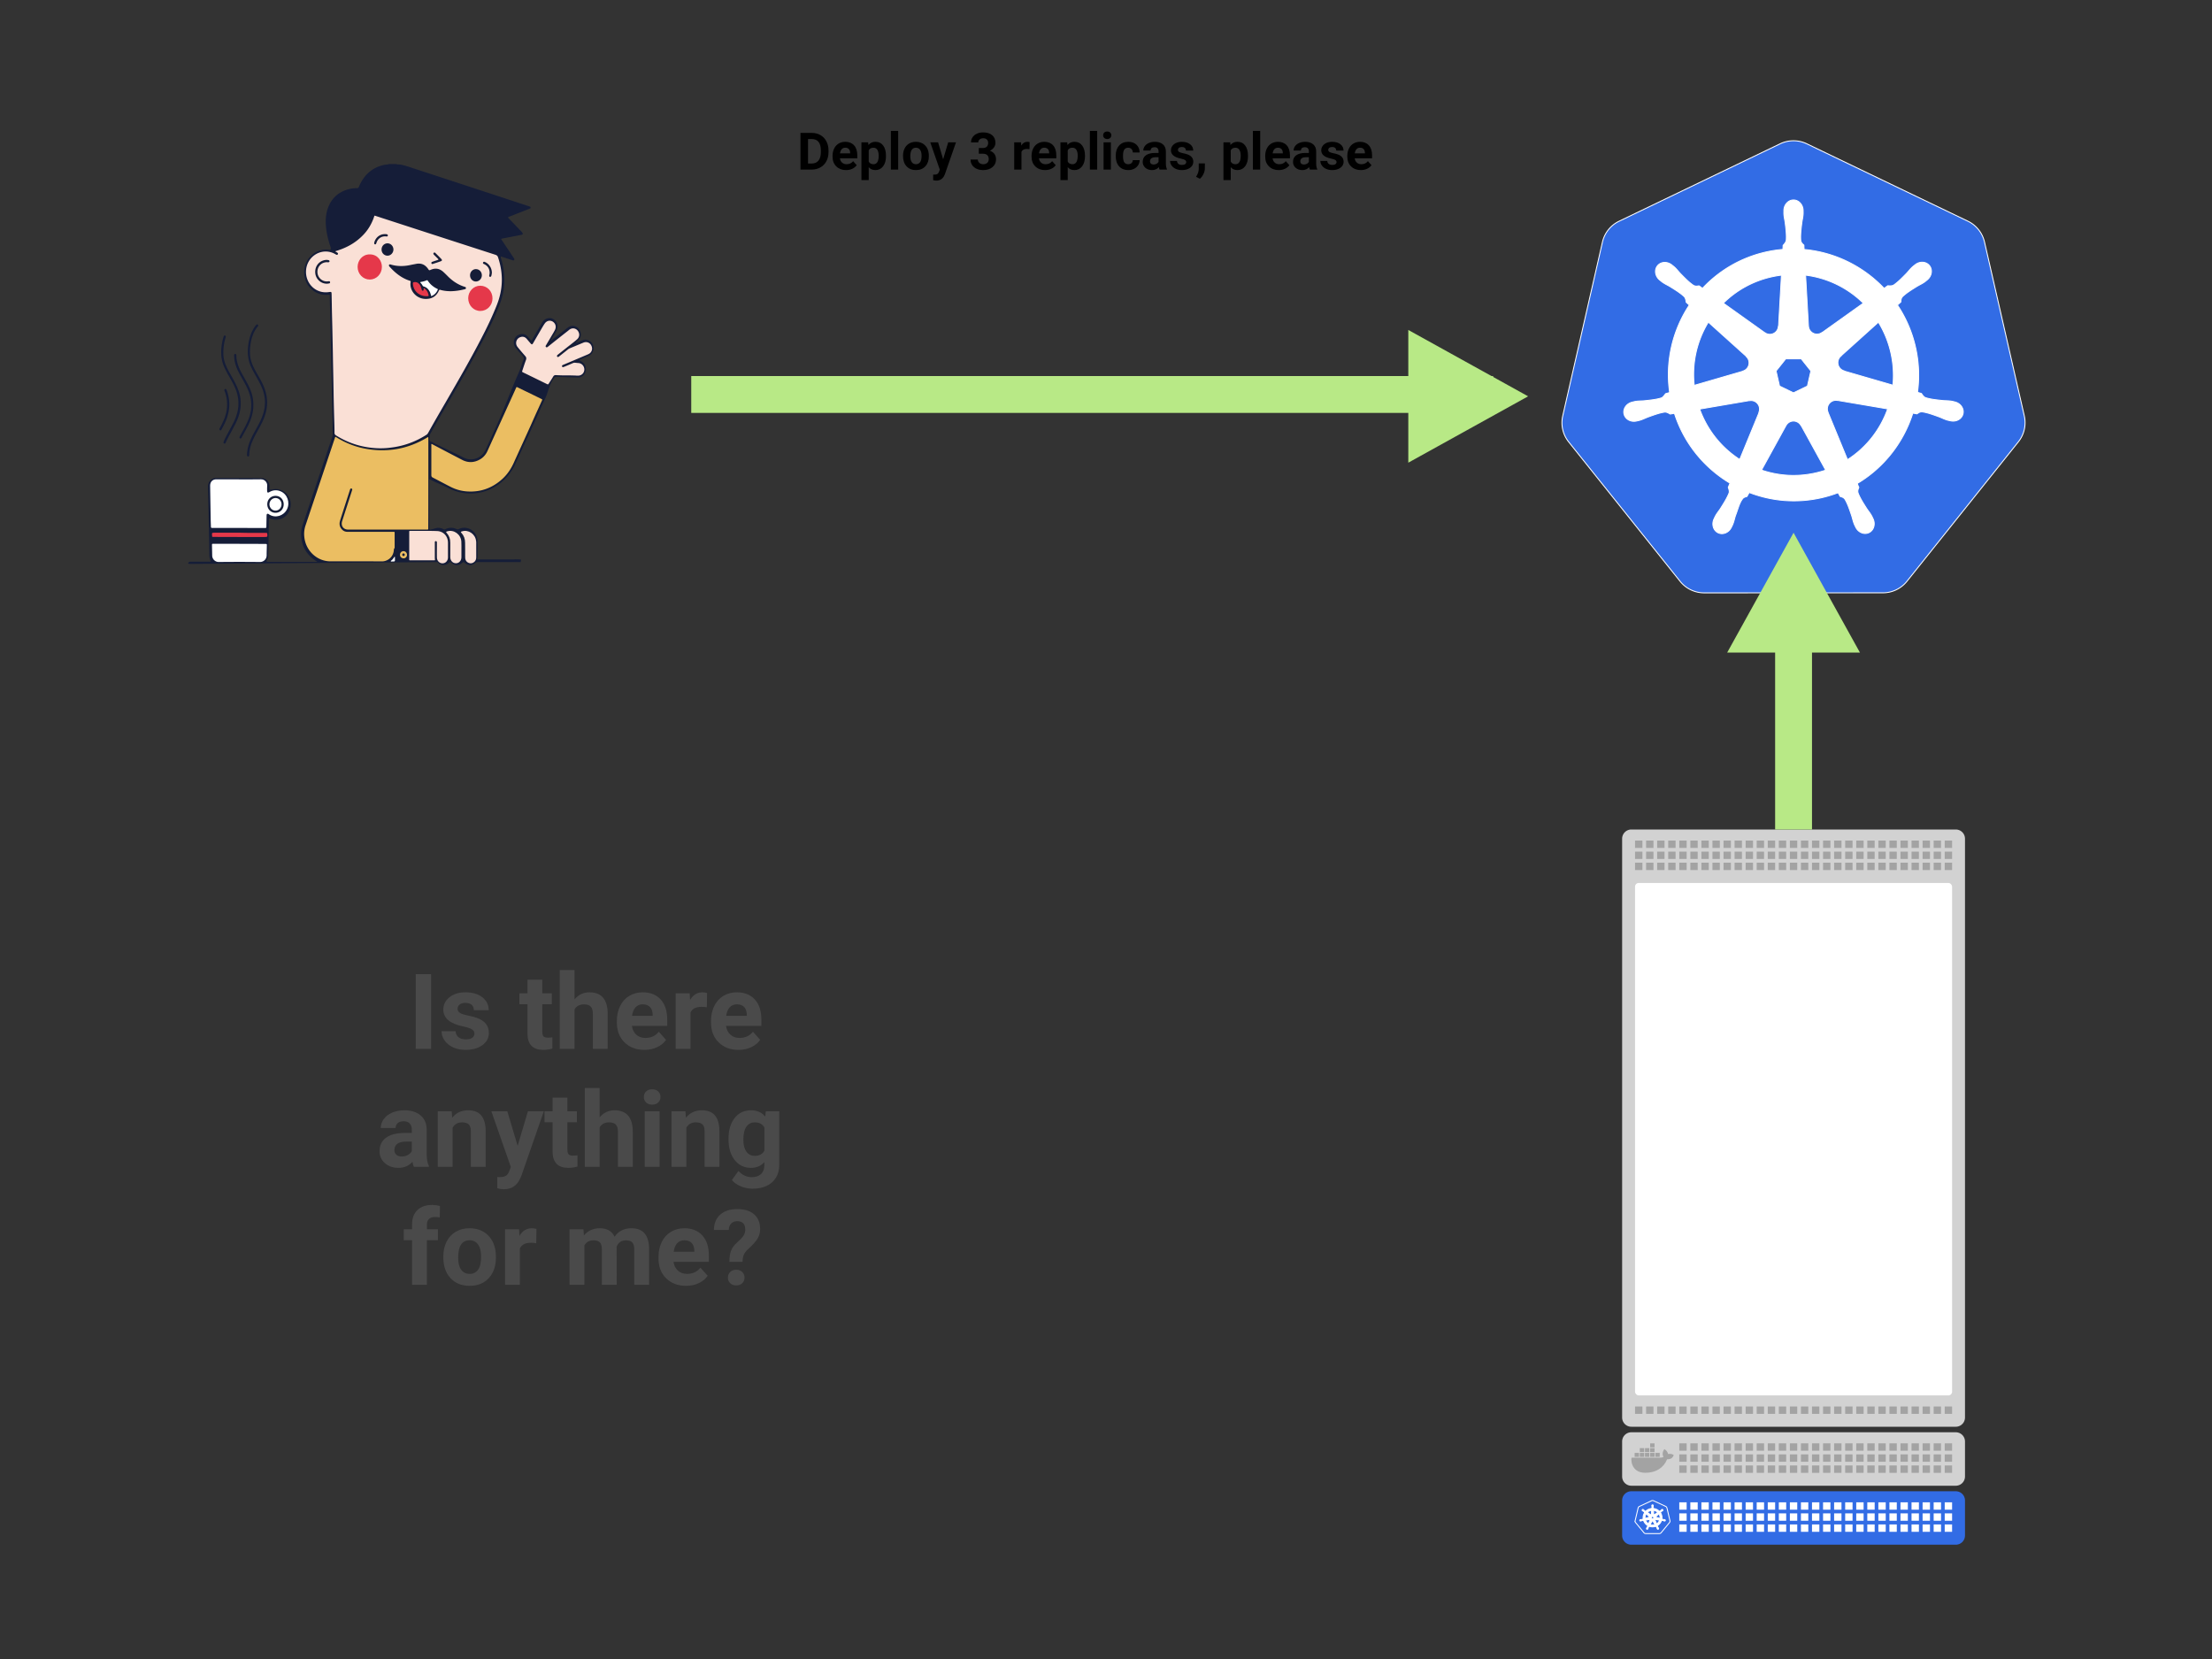 <svg viewBox="0 0 1200 900" xmlns="http://www.w3.org/2000/svg"><rect x="0" y="0" width="1200" height="900" fill="#333333" stroke="none"/><g fill="none" fill-rule="evenodd"><g fill-rule="nonzero"><path d="M278.954 253.013c-7.217 13.492-22.75 18.45-35.771 11.744-2.746-1.422-6.491-2.885-9.237-4.307-1.138-.61-1.06-.57-1.06.69v25.643c-.038.406.158.569.55.569l3.746-1c1.216-.04 2.392.162 3.451.731.353.163.628.204.98 0 2.04-1.016 4.12-.975 6.159-.04.431.203.745.162 1.137-.04 1.373-.692 2.824-.854 4.315-.57 3.49.691 5.844 3.658 5.883 7.396.04 2.357 0 4.674 0 7.03 0 .691.04 1.342-.117 2.032-.118.61-.079.61.549.61h18.748c.589 0 .856.029.974-.08l3.223.08c.157 0 .157.474 0 1.422h-23.26c-.548 0-.98.122-1.45.529-1.648 1.463-3.844 1.422-5.492 0-.823-.691-.862-.691-1.647 0-1.647 1.422-3.883 1.463-5.53.04-.746-.69-.98-.69-1.49-.203-1.609 1.626-4.394 1.666-5.963-.04-.196-.244-.47-.326-.745-.326l-133.26 1c-.549 0-1.137.04-1.647-.244.392-.853.824-.975 1.334-.975h11.001c-.51-1.422-.784-2.56-.784-3.82-.04-3.82-.118-7.68-.196-11.5-.118-6.705-.235-13.451-.392-20.156-.04-1.788-.118-3.577-.118-5.365 0-2.56 1.843-4.51 4.314-4.551 1.844-.04 3.687 0 5.57 0h12.63c2.196 0 4.393.081 6.59.081 2.392 0 4.392 2.154 4.235 4.511-.039.569 0 1.179 0 1.747 1.256-.04 2.118-.284 3.06-.325 4.275-.203 8.04 3.048 8.433 7.356.431 4.592-2.51 8.574-6.864 9.184-1.49.203-2.942.04-4.315-.57-.627-.284-.627-.243-.627.407l-.118 6.827c-.078 4.349-.196 8.697-.275 13.045-.039 1.057-.392 1.95-1.02 2.763.393.447.589.447.746.447h26.966c-6.001-3.698-8.825-8.655-8.825-15.28 0-1.584.313-3.169.823-4.673 5.295-15.767 10.59-31.534 15.886-47.261a7.666 7.666 0 0 0 .431-3.13c-.118-1.543-.04-3.128-.078-4.673l-.353-16.58c-.079-3.332-.118-6.705-.196-10.037-.118-4.47-.236-8.981-.314-13.451l-.236-11.988c-.078-3.942-.196-7.925-.313-11.866-.04-1.707-.04-3.373-.079-5.08 0-.935 0-.935-.863-.853-3.569.325-6.668-.773-9.335-3.251-4.746-4.47-4.981-12.598-.51-17.353 3.02-3.21 6.707-4.43 10.983-3.657.51-.853.196-1.382.039-1.91-1.294-3.901-2.275-7.924-2.471-12.07-.157-3.047.118-6.054 1.177-8.899 2-5.445 5.844-8.696 11.217-10.119a15.024 15.024 0 0 1 4.472-.569c.549 0 .823-.162 1.059-.69a21.473 21.473 0 0 1 2.55-4.674c2.902-4.064 6.824-6.42 11.57-7.355.745-.163 1.49-.04 2.197-.366h3.961c.588.325 1.216.163 1.844.244 2.431.325 4.745 1.178 7.099 1.95 20.984 6.868 41.93 13.736 62.874 20.644.863.244 1.06.447 1.06.772 0 .285-.158.488-.432.57-.196.08-.392.162-.628.243-3.412 1.341-6.864 2.682-10.276 4.023-1.02.407-1.02.447-.667.854.667.731 1.373 1.422 2.079 2.153 1.726 1.789 3.451 3.617 5.177 5.405.746.854.628 1.341-.078 1.504-.745.162-1.49.284-2.236.447l-8.237 1.585c-.666.162-.666.325-.51.569 2.393 3.576 4.472 6.664 6.55 9.793.158.203.314.407.393.65.196.488-.118.935-.628.854-.235-.04-.47-.122-.706-.203a767.546 767.546 0 0 0-5.216-1.707 3.758 3.758 0 0 0-.628-.203c-.196.487-.118.65-.078.853 1.412 4.348 2 8.86 1.843 13.451-.157 3.86-.98 7.6-2.314 11.175-1.883 5.161-4.197 10.079-6.629 14.955-6.628 13.207-14.042 25.968-21.415 38.728-3.217 5.567-6.472 11.134-9.61 16.742-.392.65-.628 1.341-.55 2.114.08.65-.195 1.381.118 1.91.314.528 1.06.65 1.609.934 5.216 2.723 11.394 5.446 16.61 8.168 3.374 1.748 7.217 1.22 10.002-1.34.942-.895 1.648-1.951 2.197-3.13 1.922-4.185 3.804-8.412 5.726-12.597 4.432-9.794 7.904-19.547 12.297-29.381.784-1.748 1.333-3.658 1.922-5.486.235-.732.823-1.463.588-2.195-.196-.65-.863-1.178-1.334-1.747-.98-1.179-2-2.317-2.98-3.536-2.08-2.56-1.02-6.38 2.04-7.315 1.725-.528 3.294-.203 4.549 1.22.51.528.941 1.137 1.451 1.666.47.528.47.528.824-.04.941-1.626 1.883-3.211 2.824-4.837.863-1.463 1.726-2.966 2.589-4.43.706-1.178 1.647-2.031 2.98-2.316 1.687-.406 3.138.082 4.276 1.382 1.137 1.26 1.373 2.804.902 4.47a6.517 6.517 0 0 1-.628 1.422c-.823 1.342-1.608 2.723-2.431 4.064-.118.203-.432.488-.275.65 2.157-1.503 3.726-2.763 5.295-3.982 1.295-1.016 2.589-2.073 3.883-3.048 2.589-1.91 6.08-.569 6.864 2.6.393 1.667.04 3.17-1.176 4.39a7.631 7.631 0 0 1-1.412 1.138c.274.243.549.04.823-.082.98-.406 1.961-.853 2.981-1.219 1.726-.61 3.687 0 4.825 1.463 1.176 1.504 1.372 3.576.431 5.202-.51.894-1.216 1.544-2.157 1.95-1.53.65-3.02 1.26-4.51 1.91-.236.082-.471.204-.707.285.98.487 1.726.894 2.393 1.544a4.844 4.844 0 0 1 1.098 5.12c-.667 1.748-2.196 2.845-4.118 2.804-3.53-.08-7.1-.203-10.63-.325-1.726-.081-1.647-.081-2.706 1.382-2.236 3.21-2.687 6.868-4.335 10.403-2.196 4.795-4.353 9.59-6.51 14.386-.354.772-10.198 22.27-10.277 22.391z" fill="#151D38"></path><path d="M206.298 243.198c2 0 3.844-.122 5.648-.366 6.982-.813 13.414-3.129 19.376-6.949.393-.244.667-.569.902-.975 3.413-6.137 6.943-12.192 10.473-18.287 6.315-10.891 12.59-21.782 18.395-32.998 3.1-5.933 6.002-11.988 8.473-18.246 3.373-8.534 3.53-17.109.627-25.764-.235-.772-.667-1.138-1.373-1.382a32939.66 32939.66 0 0 1-59.54-19.303c-1.804-.569-3.57-1.178-5.374-1.747-.862-.285-.706-.325-1.02.569-.078.162-.117.365-.195.569-1.295 3.535-3.178 6.624-5.766 9.265-4.001 4.145-8.825 6.786-14.199 8.453-.196.08-.431.121-.627.203-.236.081-.197.203 0 .284.313.203.666.366.98.61.314.203.353.528.157.853-.157.325-.47.325-.745.203a4.24 4.24 0 0 1-.589-.325c-6.903-3.982-15.453.854-15.885 9.022-.353 6.746 5.138 12.557 12.277 11.582 1.569-.204 1.569-.244 1.608 1.381.078 3.454.118 6.868.196 10.322.118 4.51.235 9.022.314 13.532.078 3.333.157 6.706.196 10.038.078 4.714.196 9.428.275 14.142l.117 6.908c.079 4.186.196 8.371.314 12.557.078 2.48.157 4.917.157 7.396 0 .732.235 1.097.824 1.463 7.452 4.673 15.532 6.909 24.004 6.99z" fill="#FAE0D6"></path><path d="M232.373 262.178V238.2c0-1.381 0-1.219-1.02-.61-10.001 5.893-20.71 7.844-32.005 6.015-5.923-.934-11.453-3.048-16.63-6.217-.825-.529-.785-.65-1.138.487-5.256 15.686-10.551 31.413-15.807 47.1a14.381 14.381 0 0 0-.706 6.054c.627 7.6 6.825 13.492 14.199 13.492 9.295 0 18.591-.04 27.848.04 2.902.041 6.236-2.072 6.55-6.176 0-.244-.04-.488.118-.65.392-.407.314-.895.314-1.382v-7.152c0-.691-.04-.691-.706-.691h-25.064c-1.059-.04-1.961-.407-2.706-1.179-1.452-1.422-1.687-3.129-1.099-4.998 1.726-5.446 3.491-10.891 5.256-16.377.079-.203.118-.447.236-.65.157-.285.431-.366.745-.244a.476.476 0 0 1 .314.61 8.517 8.517 0 0 1-.275.934L185.62 282.7c-.785 2.478.627 4.55 3.138 4.592h42.556c.981 0 1.06.203 1.02-1.057v-.488c.04-7.843.04-15.686.04-23.57zm1.627-12.52v8.086c0 .61.157.976.706 1.3 3.256 1.667 6.472 3.414 9.767 5.08a22.902 22.902 0 0 0 9.02 2.48c7.179.446 13.493-1.789 18.906-6.665 2.981-2.682 5.1-5.974 6.668-9.672.235-.528 8.59-18.856 8.904-19.587a667.425 667.425 0 0 1 4.197-9.347l1.882-4.145c.157-.325.157-.528-.196-.69-.157-.041-.274-.163-.431-.204-2.903-1.422-5.766-2.845-8.669-4.226l-4-1.95c-.392-.204-.628-.163-.785.284l-.588 1.34a22927.595 22927.595 0 0 0-14.905 32.876c-.863 1.91-2.157 3.455-3.922 4.511-3.216 1.91-6.55 2.073-9.884.325a2931.594 2931.594 0 0 1-15.768-8.25c-.196-.121-.392-.202-.588-.324-.196-.081-.314 0-.314.203v8.575z" fill="#EBBE62"></path><path d="M129.572 260.059v-.04h-4.512c-2.589 0-5.217-.042-7.805 0-1.962.04-3.217 1.34-3.256 3.372 0 .935.04 1.87.04 2.845.078 5.404.156 10.85.274 16.255 0 1.097.078 2.194.117 3.291 0 .488.197.65.628.61h.47c9.218 0 18.435.04 27.653.04.235 0 .431-.04.667 0 .47.041.666-.121.666-.65 0-.894.04-1.747.04-2.641.039-1.22.039-2.48.078-3.698.04-.691.432-.935 1.02-.61.157.082.314.203.47.325 3.374 2.073 7.767.732 9.571-2.885 1.804-3.617.196-8.168-3.412-9.712-2.158-.935-4.236-.732-6.237.447-.784.447-1.098.284-1.137-.65 0-.935-.04-1.87.039-2.845.157-1.788-1.373-3.536-3.373-3.495-3.962.081-7.963.04-12.002.04z" fill="#FFF"></path><path d="M312.563 203.743v.04h1.138c1.843-.04 3.255-1.463 3.295-3.291.039-1.788-1.334-3.373-3.099-3.536a25.655 25.655 0 0 1-1.765-.162c-.51-.04-.98 0-1.451.244-1.49.65-2.942 1.26-4.433 1.869-.235.081-.47.203-.706.244-.274.04-.51-.041-.627-.325-.118-.326-.04-.57.274-.732.197-.122.393-.203.589-.284a1716.17 1716.17 0 0 0 12.786-5.405 9.241 9.241 0 0 0 1.099-.528 3.266 3.266 0 0 0 1.451-3.495c-.47-2.195-2.55-3.333-4.59-2.52-2.47 1.016-4.941 2.073-7.412 3.089a4.16 4.16 0 0 0-1.06.65c-1.607 1.3-3.216 2.56-4.863 3.86-.314.244-.667.326-.902 0-.275-.325-.118-.65.196-.934.118-.082.235-.203.353-.285 2.157-1.706 4.275-3.413 6.433-5.08 1.294-1.015 2.628-2.031 3.844-3.128 1.372-1.22 1.45-3.17.313-4.633-1.098-1.382-2.941-1.666-4.393-.65-.235.162-.47.325-.666.528-3.687 2.885-7.335 5.77-10.983 8.696-.353.285-.745.65-1.177.285-.47-.407-.039-.854.157-1.22 1.06-1.787 2.118-3.535 3.138-5.323a38.143 38.143 0 0 0 1.57-2.763c.823-1.666.313-3.454-1.138-4.43-1.452-.934-3.256-.61-4.354.894-.392.529-.706 1.057-1.06 1.626a1809.05 1809.05 0 0 0-5.294 9.103c-.51.853-.745.853-1.412.122-.706-.813-1.412-1.667-2.118-2.48-.942-1.056-2.118-1.34-3.413-.893-2.235.772-3.02 3.494-1.49 5.364 1.333 1.666 2.745 3.291 4.157 4.917.628.69.667 1.26.393 2.113-.706 1.829-1.295 3.739-1.922 5.608-.275.813-.275.813.431 1.179 1.255.61 2.55 1.219 3.844 1.869 2.942 1.422 5.883 2.885 8.825 4.307.824.407.824.407 1.373-.447.745-1.178 1.53-2.316 2.196-3.494.393-.65.824-.854 1.53-.813 1.334.081 2.707.122 4.04.162 2.354-.04 4.628 0 6.903.082zM230.04 288h-7.334c-.706 0-.706 0-.706.772v14.426c0 .773 0 .773.706.773h12.708c.628 0 .589 0 .51-.691-.04-.325-.04-.65-.04-.976v-8.168c0-.365.236-.569.51-.569.354 0 .59.204.628.61v.772c0 2.52-.039 4.998 0 7.518.04 1.87 1.49 3.251 3.256 3.13 1.569-.123 2.745-1.464 2.745-3.252v-7.884c0-3.698-2.627-6.38-6.197-6.38-2.275-.081-4.55-.081-6.785-.081z" fill="#FAE0D6"></path><path d="M129.944 295.04V295h-14.199c-.706 0-.745.04-.745.772l.118 5.567a3.53 3.53 0 0 0 3.569 3.536c7.452-.081 14.905-.081 22.396 0 1.726 0 3.57-1.341 3.57-3.657 0-1.83.078-3.617.117-5.446 0-.61-.039-.65-.627-.69h-.667c-4.51-.041-9.021-.041-13.532-.041z" fill="#FFF"></path><path d="M252.345 298.147v3.333c0 .487 0 .975.039 1.463.157 1.219.863 2.072 2 2.478 1.098.407 2.118.122 2.981-.65.667-.61.98-1.422.98-2.357v-8.371c0-.203-.039-.406-.078-.569-.392-3.78-4.197-6.34-7.688-5.202-.706.244-.745.285-.235.854 1.334 1.463 1.961 3.21 1.961 5.242.04 1.26.04 2.52.04 3.78zm-8.072-.095v4.266c.04 1.87 1.334 3.252 3.06 3.252 1.686 0 2.941-1.382 2.98-3.21.04-1.301 0-2.601 0-3.902 0-1.544.04-3.129-.039-4.673-.235-3.901-4.08-6.665-7.688-5.527-.706.244-.745.325-.274.854 1.333 1.503 2 3.25 1.961 5.323v3.617z" fill="#FAE0D6"></path><path d="M296.558 209.916c0-.325-.235-.366-.431-.447-1.02-.488-2.04-.975-3.06-1.504l-9.766-4.754c-.706-.325-.706-.325-1.02.365a254.393 254.393 0 0 1-2.157 4.755c-.196.406-.196.69.274.894.706.285 1.373.65 2.04.975 3.608 1.788 7.256 3.536 10.865 5.324.588.284.588.284.902-.325.745-1.626 1.451-3.21 2.196-4.836.04-.163.118-.325.157-.447zM216 295.928v7.315c0 .731.04.731.667.731h4.432c.628 0 .667-.04.667-.731V289.02c0-1.138.078-1.016-1.02-1.016h-3.844c-.863 0-.863 0-.863.934-.039 2.317-.039 4.674-.039 6.99z" fill="#151D38"></path><path d="M130.166 289h-13.61c-1.648 0-1.648 0-1.49 1.707v.203c0 .284.156.406.43.366h.471c4.393 0 8.786.04 13.18.04h14.316c1.647 0 1.686-.04 1.53-1.706-.04-.366-.118-.529-.51-.529h-.471c-4.668-.04-9.335.082-13.846-.081z" fill="#E5384A"></path><path d="M214.253 303.23v-.975c0-.082 0-.204-.118-.244-.117-.04-.156.04-.196.122-.392.61-.823 1.138-1.294 1.666-.235.244-.745.325-.628.731.079.204.589.082.903.082 1.372 0 1.372 0 1.333-1.382z" fill="#FFF"></path><path d="M143.767 218.375c0-2.032-.393-4.43-1.216-6.787-.863-2.438-2.118-4.714-3.374-6.949-1.059-1.869-2.118-3.738-3.02-5.73-1.686-3.698-2-7.599-1.49-11.622.353-2.763 1.02-5.405 2.275-7.884.51-.975 1.059-1.91 1.726-2.763.156-.163.274-.325.47-.488.236-.203.51-.203.745 0 .236.244.236.529.079.813-.04.081-.118.163-.196.244-2 2.438-3.06 5.283-3.648 8.33-.431 2.276-.628 4.552-.47 6.868.156 2.276.823 4.39 1.764 6.421.942 2.032 2.08 3.942 3.177 5.852 1.334 2.357 2.59 4.755 3.374 7.396 1.53 5.08 1.176 10.078-.824 14.955-.902 2.235-2.079 4.388-3.256 6.502-.94 1.706-1.882 3.373-2.667 5.16-1.137 2.52-1.922 5.162-2 7.966-.04.772-.196 1.015-.628.975-.431-.04-.588-.325-.588-1.057.118-3.129.98-6.055 2.314-8.859 1.06-2.235 2.275-4.348 3.452-6.502 1.49-2.722 2.824-5.526 3.49-8.615.314-1.219.432-2.479.51-4.226zm-13.177.433c.039 4.145-1.217 7.924-3.06 11.5-1.334 2.56-2.746 5.12-4.08 7.681-.391.732-.705 1.544-1.058 2.276-.157.325-.432.487-.785.325-.353-.163-.431-.447-.314-.813.04-.162.118-.325.157-.447.353-.772.667-1.544 1.06-2.276 1.255-2.357 2.549-4.714 3.765-7.07 1.333-2.52 2.392-5.162 2.824-8.006.627-4.023.04-7.884-1.57-11.582-.94-2.194-2.156-4.267-3.333-6.34-1.098-1.91-2.118-3.82-2.942-5.892-1.137-2.926-1.412-5.973-1.176-9.103.156-2.031.51-4.063 1.098-6.014.078-.284.196-.569.314-.813.117-.203.353-.284.588-.203a.561.561 0 0 1 .431.57c0 .202-.078.446-.156.65-.903 2.925-1.256 5.973-1.177 9.02.078 2.236.667 4.349 1.569 6.38.784 1.83 1.804 3.577 2.785 5.324 1.333 2.357 2.667 4.714 3.608 7.275.98 2.438 1.49 4.957 1.451 7.558z" fill="#151D38"></path><path d="M137.443 219.837c0 3.942-1.137 7.64-2.942 11.175-1.059 2.113-2.235 4.145-3.334 6.218-.078.122-.156.284-.235.406-.196.284-.47.325-.745.163-.314-.163-.353-.447-.235-.773.117-.284.274-.569.431-.853 1.177-2.113 2.393-4.186 3.412-6.38 1.02-2.154 1.844-4.389 2.236-6.787.588-3.576.196-7.03-1.059-10.403-.824-2.194-1.922-4.226-3.06-6.258-1.098-1.95-2.235-3.86-3.137-5.892-1.02-2.317-1.687-4.755-1.765-7.315 0-.244-.04-.447.039-.691.04-.284.275-.447.55-.447.274 0 .47.122.548.447.04.163.079.325.079.488.039 3.21 1.098 6.095 2.55 8.859 1.254 2.316 2.588 4.592 3.804 6.949 1.294 2.479 2.275 5.08 2.667 7.843.118 1.016.235 2.072.196 3.25zm-13.03-.77c0 3.982-.98 7.396-2.51 10.606-.51 1.057-1.06 2.072-1.57 3.088a3.402 3.402 0 0 1-.313.488c-.196.244-.431.285-.667.163-.274-.163-.431-.407-.313-.732.117-.284.274-.569.431-.853 1.098-2.073 2.157-4.186 2.824-6.462 1.294-4.226 1.216-8.452-.235-12.638-.079-.244-.196-.488-.275-.731-.118-.366-.118-.732.275-.935.353-.163.666 0 .863.488.353.853.627 1.788.823 2.682.471 1.747.628 3.454.667 4.836zM244.62 157.98c-2.039 0-3.843-.204-5.608-.692-.392-.122-.667-.203-.902.325-1.412 3.251-4 4.633-7.335 4.552-3.687-.081-6.864-2.56-7.844-6.014a6.882 6.882 0 0 1-.197-2.967c.118-.69.079-.732-.588-.935-4.314-1.422-7.766-4.185-10.786-7.558-.118-.122-.236-.244-.275-.366-.235-.488.04-.935.55-.894.117 0 .235.04.352.081 3.687 1.097 7.374 1.016 11.061.163.98-.203 1.961-.366 2.942-.57 2.667-.446 4.707.53 6.276 2.805.549.813.549.813 1.45.447 2.393-1.057 4.59-.732 6.59.975 1.06.935 2.04 1.95 3.02 2.926 2.471 2.398 5.296 4.226 8.59 5.283.392.122.863.162.863.731 0 .57-.51.61-.902.691-2.393.61-4.903.976-7.256 1.016z" fill="#151D38"></path><path d="M231.379 160.695c.117 0 .431-.04.745-.04s.47-.163.392-.489c-.274-1.34-.784-2.52-1.843-3.413-.236-.163-.47-.488-.745-.366s0 .447-.04.691c-.039.325-.157.569-.47.61-.314.04-.55-.082-.628-.447-.078-.244-.118-.488-.196-.773-.235-.894-.55-1.706-1.177-2.397-.745-.854-1.686-1.22-2.785-1.016-.47.081-.666.325-.627.772.04.569.078 1.097.235 1.626.824 3.088 3.687 5.242 7.139 5.242z" fill="#E5384A"></path><path d="M237.525 157.068c0-.325-.275-.365-.432-.447-1.137-.528-2.196-1.26-3.138-2.113-.666-.61-1.255-1.34-1.804-2.113-.157-.203-.235-.488-.588-.366a13.598 13.598 0 0 1-3.334.935c-.236.04-.314.203-.118.406.47.488.863 1.016 1.177 1.626.157.284.392.366.667.447 1.608.488 2.667 1.625 3.334 3.17.235.528.392 1.097.51 1.666.078.366.235.406.51.244 1.372-.65 2.431-1.667 3.059-3.13.078-.08.117-.203.157-.325z" fill="#FFF"></path><path d="M207.179 144.787c0 3.82-2.981 6.908-6.629 6.868-3.648-.041-6.55-3.089-6.55-6.828 0-3.454 2.51-6.867 6.629-6.827 4.393 0 6.59 3.739 6.55 6.787zm60 17.122c0 3.78-2.942 6.786-6.59 6.786-3.687 0-6.589-3.088-6.589-6.908 0-3.78 2.98-6.827 6.59-6.787 3.726.041 6.628 3.048 6.589 6.909z" fill="#E5384A"></path><path d="M213.433 135.332c0 1.829-1.452 3.373-3.217 3.373-1.765 0-3.216-1.463-3.216-3.332 0-1.87 1.373-3.332 3.177-3.373 1.804 0 3.216 1.463 3.256 3.332zM255 149.292c.04-1.869 1.491-3.332 3.256-3.291 1.805.04 3.177 1.544 3.138 3.413-.04 1.83-1.53 3.333-3.295 3.292-1.765-.04-3.137-1.544-3.098-3.414zm-77.454-7.039c-3.02-.122-5.413 2.275-5.334 5.323.039 2.967 2.51 5.283 5.412 5.08.275 0 .55-.082.824-.082.314 0 .55.082.628.447.039.407-.118.65-.471.732-.47.081-.941.162-1.412.162-3.06-.04-5.687-2.397-6.119-5.404-.47-3.333 1.334-6.3 4.393-7.234.824-.244 1.648-.366 2.51-.203.393.081.746.163.785.65 0 .407-.314.57-.902.57-.157 0-.275-.041-.314-.041zM235.697 137c.274 0 .47.163.627.366 1.02 1.016 2.04 2.032 3.02 3.048.628.65.51 1.056-.274 1.34-1.334.488-2.667.895-4 1.342-.08.04-.197.04-.275.08-.353.123-.628.042-.745-.324-.157-.407.078-.691.431-.813a67.85 67.85 0 0 1 2.667-.894c.902-.325.902-.325.196-1.016-.588-.569-1.176-1.178-1.765-1.747-.157-.163-.314-.325-.431-.529-.157-.447.117-.853.549-.853zm31.134 11.1c-.039.326-.117.854-.235 1.342-.157.61-.392.813-.784.731-.393-.08-.51-.365-.353-1.016.117-.487.196-1.016.156-1.544-.156-1.95-1.059-3.332-2.745-4.226-.196-.122-.432-.163-.589-.285-.235-.162-.353-.406-.235-.65.118-.284.314-.487.667-.447.196.04.353.122.55.203 2.117.976 3.608 3.292 3.568 5.893zm-57.648-19.87c-2.314-.122-4.236 1.22-4.942 3.455-.236.772-.47.975-.863.853-.392-.122-.47-.488-.275-1.179.785-2.682 3.256-4.713 6.55-4.307.157 0 .314.081.432.122.235.122.353.366.314.65-.04.325-.275.447-.51.447-.235.04-.51-.04-.706-.04zm-55.279 145.363c0 2.641-1.922 4.592-4.472 4.592-2.51 0-4.432-2.032-4.432-4.633 0-2.56 1.922-4.551 4.432-4.551 2.55-.041 4.472 1.95 4.472 4.592zm-4.433-3.414c-1.804 0-3.294 1.544-3.294 3.414 0 1.869 1.49 3.413 3.294 3.413 1.765 0 3.217-1.503 3.256-3.332.04-1.95-1.412-3.495-3.256-3.495zm145.373-59.106c-.04 1.097-.902 1.95-1.961 1.91-1.02-.041-1.883-.976-1.883-2.032.04-1.057.941-1.951 1.961-1.951 1.098.081 1.922.975 1.883 2.073zm-1.177-.041a.716.716 0 0 0-.706-.732.673.673 0 0 0-.667.691c-.039.407.275.732.667.772a.716.716 0 0 0 .706-.731z" fill="#151D38"></path><path d="M217.001 300.952c0-1.097.863-1.991 1.922-1.95 1.06 0 1.883.934 1.883 2.031-.04 1.097-.863 1.91-1.961 1.87-1.06-.082-1.883-.894-1.844-1.951zm2.59 0a.716.716 0 0 0-.707-.732c-.392 0-.628.244-.667.65-.039.407.275.773.667.773.353.04.706-.285.706-.691z" fill="#EBBE62"></path></g><g fill-rule="nonzero" stroke="#FFF" stroke-width=".5"><path d="M972.102 76.381a16.73 16.73 0 0 0-6.401 1.63L878.361 120a16.674 16.674 0 0 0-9.037 11.306l-21.547 94.318c-1.005 4.39-.187 9 2.268 12.78.294.456.611.899.95 1.325l60.452 75.628a16.715 16.715 0 0 0 13.058 6.271l96.947-.022c5.08.003 9.885-2.3 13.058-6.26l60.43-75.64a16.64 16.64 0 0 0 3.229-14.104l-21.581-94.318a16.674 16.674 0 0 0-9.037-11.307L980.2 78.011a16.731 16.731 0 0 0-8.098-1.63z" fill="#326CE5"></path><path d="M972.967 108.479h0c2.887 0 5.227 2.617 5.228 5.844.001.458.026 1.072.01 1.495-.068 1.862-.471 3.286-.714 5.001-.44 3.671-.82 6.714-.592 9.542.206 1.416 1.028 1.975 1.709 2.63.015.382.076 1.648.123 2.35 16.622 1.485 32.058 9.133 43.396 21.095l1.988-1.427c.674.04 2.159.245 3.173-.349 2.339-1.584 4.47-3.783 7.048-6.417 1.181-1.26 2.048-2.46 3.452-3.676.32-.277.804-.648 1.161-.932 2.508-2.013 5.997-1.8 7.797.472 1.8 2.27 1.223 5.742-1.284 7.755-.354.286-.814.682-1.15.932-1.49 1.107-2.862 1.673-4.346 2.552-3.127 1.943-5.719 3.553-7.775 5.496-.97 1.045-.898 2.034-.983 2.978-.29.268-1.312 1.18-1.854 1.675a68.305 68.305 0 0 1 9.796 22.781 68.337 68.337 0 0 1 1.095 24.557l2.111.619c.38.54 1.16 1.853 2.257 2.281 2.69.852 5.717 1.166 9.371 1.551 1.716.143 3.197.058 5.016.405.435.083 1.07.257 1.52.36 3.08.748 5.059 3.598 4.422 6.406-.636 2.808-3.646 4.515-6.746 3.843-.023-.005-.055-.006-.079-.01-.035-.009-.065-.026-.1-.035-.432-.095-.974-.19-1.352-.292-1.788-.482-3.083-1.2-4.691-1.82-3.46-1.249-6.324-2.292-9.115-2.698-1.418-.112-2.14.569-2.927 1.09a78.43 78.43 0 0 0-2.234-.393c-5.009 15.84-15.676 29.554-30.137 38.145.25.607.673 1.896.871 2.124-.33.888-.826 1.737-.402 3.102 1.015 2.648 2.657 5.236 4.636 8.35.958 1.44 1.939 2.546 2.804 4.193.207.394.481 1 .681 1.416 1.344 2.892.358 6.223-2.223 7.474-2.6 1.26-5.835-.07-7.227-2.978-.199-.412-.48-.96-.648-1.349-.74-1.707-.998-3.17-1.52-4.821-1.186-3.5-2.16-6.397-3.585-8.846-.796-1.185-1.774-1.336-2.67-1.63-.165-.287-.784-1.428-1.116-2.022a67.523 67.523 0 0 1-8.97 2.72c-13.565 3.098-27.143 1.841-39.275-2.844l-1.184 2.158c-.88.237-1.731.478-2.252 1.104-1.904 2.286-2.664 5.954-4.048 9.45-.52 1.65-.767 3.114-1.508 4.821-.167.386-.449.927-.647 1.337-.002.004.001.008 0 .012-.002.004-.01.007-.012.01-1.395 2.9-4.618 4.226-7.216 2.968-2.58-1.25-3.566-4.582-2.222-7.474.2-.416.463-1.022.67-1.416.865-1.647 1.845-2.764 2.804-4.203 1.979-3.116 3.717-5.91 4.731-8.558.255-.879-.122-2.083-.464-2.974l.949-2.292c-13.915-8.297-24.905-21.518-30.148-37.876l-2.28.393c-.61-.344-1.838-1.16-3.004-1.067-2.791.406-5.656 1.449-9.115 2.697-1.608.62-2.903 1.328-4.691 1.81-.378.101-.92.208-1.352.303-.035.009-.065.026-.1.034-.024.005-.056.006-.079.01-3.1.673-6.109-1.035-6.746-3.843-.638-2.807 1.342-5.657 4.423-6.406.023-.005.054-.017.078-.023.015-.003.03-.008.045-.01.438-.104.996-.25 1.396-.327 1.82-.346 3.3-.26 5.016-.404 3.654-.386 6.682-.699 9.371-1.551.853-.352 1.669-1.532 2.246-2.282l2.189-.64c-2.453-17.094 1.698-33.87 10.667-47.452l-1.675-1.506c-.107-.656-.247-2.173-1.05-3.034-2.056-1.943-4.648-3.553-7.775-5.496-1.484-.879-2.844-1.445-4.334-2.551-.316-.236-.738-.596-1.083-.877-.026-.02-.053-.036-.078-.056-2.508-2.012-3.085-5.484-1.285-7.755 1.013-1.278 2.56-1.91 4.167-1.855 1.25.043 2.544.502 3.641 1.383.357.284.843.657 1.162.933 1.403 1.214 2.259 2.414 3.44 3.675 2.579 2.634 4.71 4.822 7.049 6.406 1.228.72 2.172.43 3.105.303.3.224 1.31.953 1.888 1.35 8.898-9.5 20.584-16.534 34.158-19.635a67.687 67.687 0 0 1 9.45-1.462l.123-2.225c.696-.678 1.477-1.653 1.698-2.72.227-2.828-.141-5.87-.58-9.542-.244-1.715-.647-3.14-.716-5.001-.014-.382.007-.91.011-1.349 0-.049-.01-.096-.01-.146-.001-3.227 2.34-5.844 5.227-5.844zm-6.546 40.798a54.784 54.784 0 0 0-5.574.966c-10.187 2.327-19.026 7.38-25.937 14.218l22.486 16.038.044-.023c.762.56 1.7.888 2.715.888 2.479 0 4.498-1.971 4.602-4.44l.112-.056 1.552-27.591zm13.103 0l1.553 27.547.022.01c.04.949.372 1.888 1.005 2.687a4.594 4.594 0 0 0 6.323.854l.078.034 22.34-15.937c-8.428-8.305-19.428-13.724-31.321-15.195zm-52.768 25.49a54.442 54.442 0 0 0-7.64 34.29l26.316-7.643.023-.09a4.606 4.606 0 0 0 2.39-1.584 4.651 4.651 0 0 0-.58-6.384l.022-.112-20.531-18.477zm92.277.011h0l-20.42 18.387.012.056a4.604 4.604 0 0 0-1.463 2.462c-.552 2.431.904 4.855 3.273 5.507l.022.112 26.45 7.665a55.086 55.086 0 0 0-1.138-17.634 55.04 55.04 0 0 0-6.736-16.555zm-50.277 19.893l-5.239 6.564 1.877 8.204 7.573 3.664 7.551-3.653 1.877-8.204-5.228-6.575h-8.411zm26.965 22.5h0a4.575 4.575 0 0 0-1.765.461c-2.234 1.083-3.205 3.744-2.234 6.013l-.034.045 10.567 25.681c10.186-6.528 17.81-16.285 21.793-27.546l-27.221-4.63-.045.055a4.559 4.559 0 0 0-1.061-.078zm-45.72.113h0a4.638 4.638 0 0 0-.905.079l-.044-.057-26.988 4.608a54.404 54.404 0 0 0 21.726 27.356l10.456-25.422-.079-.102a4.62 4.62 0 0 0 .257-2.854 4.617 4.617 0 0 0-4.423-3.608zm22.798 11.138a4.612 4.612 0 0 0-3.898 2.45h-.022l-13.27 24.141c9.183 3.15 19.325 3.853 29.5 1.529a54.875 54.875 0 0 0 5.317-1.495l-13.304-24.186h-.1a4.59 4.59 0 0 0-2.067-1.978 4.539 4.539 0 0 0-2.156-.461z" fill="#FFF"></path></g><path d="M1066 782v19a5 5 0 0 1-5 5H885a5 5 0 0 1-5-5v-19a5 5 0 0 1 5-5h176a5 5 0 0 1 5 5z" fill="#D2D2D2"></path><path fill="#A3A3A3" d="M911 783h4v4h-4zm0 6h4v4h-4zm0 6h4v4h-4zm6-12h4v4h-4zm0 6h4v4h-4zm0 6h4v4h-4zm6-12h4v4h-4zm0 6h4v4h-4zm0 6h4v4h-4zm6-12h4v4h-4zm0 6h4v4h-4zm0 6h4v4h-4zm6-12h4v4h-4zm0 6h4v4h-4zm0 6h4v4h-4zm6-12h4v4h-4zm0 6h4v4h-4zm0 6h4v4h-4zm6-12h4v4h-4zm0 6h4v4h-4zm0 6h4v4h-4zm6-12h4v4h-4zm0 6h4v4h-4zm0 6h4v4h-4zm6-12h4v4h-4zm0 6h4v4h-4zm0 6h4v4h-4zm6-12h4v4h-4zm0 6h4v4h-4zm0 6h4v4h-4zm6-12h4v4h-4zm0 6h4v4h-4zm0 6h4v4h-4zm6-12h4v4h-4zm0 6h4v4h-4zm0 6h4v4h-4zm6-12h4v4h-4zm0 6h4v4h-4zm0 6h4v4h-4zm6-12h4v4h-4zm0 6h4v4h-4zm0 6h4v4h-4zm6-12h4v4h-4zm0 6h4v4h-4zm0 6h4v4h-4zm6-12h4v4h-4zm0 6h4v4h-4zm0 6h4v4h-4zm6-12h4v4h-4zm0 6h4v4h-4zm0 6h4v4h-4zm6-12h4v4h-4zm0 6h4v4h-4zm0 6h4v4h-4zm6-12h4v4h-4zm0 6h4v4h-4zm0 6h4v4h-4zm6-12h4v4h-4zm0 6h4v4h-4zm0 6h4v4h-4zm6-12h4v4h-4zm0 6h4v4h-4zm0 6h4v4h-4zm6-12h4v4h-4zm0 6h4v4h-4zm0 6h4v4h-4zm6-12h4v4h-4zm0 6h4v4h-4zm0 6h4v4h-4zm6-12h4v4h-4zm0 6h4v4h-4zm0 6h4v4h-4zm6-12h4v4h-4zm0 6h4v4h-4zm0 6h4v4h-4z"></path><path d="M1066 814v19a5 5 0 0 1-5 5H885a5 5 0 0 1-5-5v-19a5 5 0 0 1 5-5h176a5 5 0 0 1 5 5z" fill="#326CE5"></path><path fill="#FFF" d="M911 815h4v4h-4zm0 6h4v4h-4zm0 6h4v4h-4zm6-12h4v4h-4zm0 6h4v4h-4zm0 6h4v4h-4zm6-12h4v4h-4zm0 6h4v4h-4zm0 6h4v4h-4zm6-12h4v4h-4zm0 6h4v4h-4zm0 6h4v4h-4zm6-12h4v4h-4zm0 6h4v4h-4zm0 6h4v4h-4zm6-12h4v4h-4zm0 6h4v4h-4zm0 6h4v4h-4zm6-12h4v4h-4zm0 6h4v4h-4zm0 6h4v4h-4zm6-12h4v4h-4zm0 6h4v4h-4zm0 6h4v4h-4zm6-12h4v4h-4zm0 6h4v4h-4zm0 6h4v4h-4zm6-12h4v4h-4zm0 6h4v4h-4zm0 6h4v4h-4zm6-12h4v4h-4zm0 6h4v4h-4zm0 6h4v4h-4zm6-12h4v4h-4zm0 6h4v4h-4zm0 6h4v4h-4zm6-12h4v4h-4zm0 6h4v4h-4zm0 6h4v4h-4zm6-12h4v4h-4zm0 6h4v4h-4zm0 6h4v4h-4zm6-12h4v4h-4zm0 6h4v4h-4zm0 6h4v4h-4zm6-12h4v4h-4zm0 6h4v4h-4zm0 6h4v4h-4zm6-12h4v4h-4zm0 6h4v4h-4zm0 6h4v4h-4zm6-12h4v4h-4zm0 6h4v4h-4zm0 6h4v4h-4zm6-12h4v4h-4zm0 6h4v4h-4zm0 6h4v4h-4zm6-12h4v4h-4zm0 6h4v4h-4zm0 6h4v4h-4zm6-12h4v4h-4zm0 6h4v4h-4zm0 6h4v4h-4zm6-12h4v4h-4zm0 6h4v4h-4zm0 6h4v4h-4zm6-12h4v4h-4zm0 6h4v4h-4zm0 6h4v4h-4zm6-12h4v4h-4zm0 6h4v4h-4zm0 6h4v4h-4zm6-12h4v4h-4zm0 6h4v4h-4zm0 6h4v4h-4z"></path><g transform="translate(880 450)"><path d="M186 5v314a5 5 0 0 1-5 5H5a5 5 0 0 1-5-5V5a5 5 0 0 1 5-5h176a5 5 0 0 1 5 5z" fill="#D2D2D2"></path><path fill="#A3A3A3" d="M7 6h4v4H7zm0 6h4v4H7zm0 6h4v4H7zm6-12h4v4h-4zm0 6h4v4h-4zm0 6h4v4h-4zm6-12h4v4h-4zm0 6h4v4h-4zm0 6h4v4h-4zm6-12h4v4h-4zm0 6h4v4h-4zm0 6h4v4h-4zm6-12h4v4h-4zm0 6h4v4h-4zm0 6h4v4h-4zm6-12h4v4h-4zm0 6h4v4h-4zm0 6h4v4h-4zm6-12h4v4h-4zm0 6h4v4h-4zm0 6h4v4h-4zm6-12h4v4h-4zm0 6h4v4h-4zm0 6h4v4h-4zm6-12h4v4h-4zm0 6h4v4h-4zm0 6h4v4h-4zm6-12h4v4h-4zm0 6h4v4h-4zm0 6h4v4h-4zm6-12h4v4h-4zm0 6h4v4h-4zm0 6h4v4h-4zm6-12h4v4h-4zm0 6h4v4h-4zm0 6h4v4h-4zm6-12h4v4h-4zm0 6h4v4h-4zm0 6h4v4h-4zm6-12h4v4h-4zm0 6h4v4h-4zm0 6h4v4h-4zm6-12h4v4h-4zm0 6h4v4h-4zm0 6h4v4h-4zm6-12h4v4h-4zm0 6h4v4h-4zm0 6h4v4h-4zm6-12h4v4h-4zm0 6h4v4h-4zm0 6h4v4h-4zm6-12h4v4h-4zm0 6h4v4h-4zm0 6h4v4h-4zm6-12h4v4h-4zm0 6h4v4h-4zm0 6h4v4h-4zm6-12h4v4h-4zm0 6h4v4h-4zm0 6h4v4h-4zm6-12h4v4h-4zm0 6h4v4h-4zm0 6h4v4h-4zm6-12h4v4h-4zm0 6h4v4h-4zm0 6h4v4h-4zm6-12h4v4h-4zm0 6h4v4h-4zm0 6h4v4h-4zm6-12h4v4h-4zm0 6h4v4h-4zm0 6h4v4h-4zm6-12h4v4h-4zm0 6h4v4h-4zm0 6h4v4h-4zm6-12h4v4h-4zm0 6h4v4h-4zm0 6h4v4h-4zm6-12h4v4h-4zm0 6h4v4h-4zm0 6h4v4h-4zm6-12h4v4h-4zm0 6h4v4h-4zm0 6h4v4h-4zm6-12h4v4h-4zm0 6h4v4h-4zm0 6h4v4h-4zM7 313h4v4H7zm6 0h4v4h-4zm6 0h4v4h-4zm6 0h4v4h-4zm6 0h4v4h-4zm6 0h4v4h-4zm6 0h4v4h-4zm6 0h4v4h-4zm6 0h4v4h-4zm6 0h4v4h-4zm6 0h4v4h-4zm6 0h4v4h-4zm6 0h4v4h-4zm6 0h4v4h-4zm6 0h4v4h-4zm6 0h4v4h-4zm6 0h4v4h-4zm6 0h4v4h-4zm6 0h4v4h-4zm6 0h4v4h-4zm6 0h4v4h-4zm6 0h4v4h-4zm6 0h4v4h-4zm6 0h4v4h-4zm6 0h4v4h-4zm6 0h4v4h-4zm6 0h4v4h-4zm6 0h4v4h-4zm6 0h4v4h-4z"></path><rect fill="#FFF" x="7" y="29" width="172" height="278" rx="2"></rect></g><path d="M898.009 790.34h2.375v-2.159h-2.375v2.16zm-2.807 0h2.375v-2.159h-2.375v2.16zm-2.807 0h2.375v-2.159h-2.375v2.16zm-2.806 0h2.375v-2.159h-2.375v2.16zm-2.807 0h2.375v-2.159h-2.375v2.16zm2.807-2.59h2.375v-2.16h-2.375v2.16zm2.806 0h2.375v-2.16h-2.375v2.16zm2.807 0h2.375v-2.16h-2.375v2.16zm0-2.591h2.375V783h-2.375v2.159zm12.318 3.923c-.518-.347-1.71-.475-2.627-.302-.118-.864-.6-1.612-1.475-2.29l-.504-.335-.336.504c-.43.648-.644 1.547-.574 2.408.032.304.131.846.443 1.322-.312.168-.928.399-1.74.383H885.09l-.03.18c-.148.866-.145 3.568 1.61 5.645 1.333 1.579 3.333 2.38 5.942 2.38 5.657 0 9.843-2.605 11.803-7.338.77.015 2.43.004 3.282-1.625.022-.037.073-.135.222-.443l.082-.17-.48-.32z" fill="#A3A3A3"></path><g fill-rule="nonzero" stroke="#FFF" stroke-width=".5"><path d="M896.432 814.028a1.292 1.292 0 0 0-.482.12l-6.585 3.072a1.228 1.228 0 0 0-.682.827l-1.623 6.901a1.188 1.188 0 0 0 .24 1.032l4.558 5.534c.24.29.601.459.985.459l7.31-.002c.382 0 .744-.168.984-.458l4.556-5.534c.239-.29.329-.67.243-1.033l-1.627-6.9a1.228 1.228 0 0 0-.681-.828l-6.585-3.07c-.19-.09-.4-.13-.61-.12z" fill="#326CE5"></path><path d="M896.498 816.377c.217 0 .394.191.394.427 0 .034.002.079 0 .11-.005.136-.035.24-.053.365-.034.27-.062.492-.045.699.016.103.078.144.129.192l.01.172a5.215 5.215 0 0 1 3.271 1.544l.15-.105c.05.003.163.018.24-.025.175-.116.336-.277.53-.47.09-.092.155-.18.26-.269l.088-.068c.19-.147.452-.132.588.034.136.167.092.42-.097.568-.026.02-.061.05-.086.068-.113.081-.216.123-.328.187-.236.142-.431.26-.586.402-.073.076-.068.149-.074.218l-.14.122a4.923 4.923 0 0 1 .821 3.464l.16.045c.028.04.087.136.17.167.202.063.43.086.706.114.13.01.241.004.378.03.033.006.08.018.115.026.232.055.381.263.333.469-.048.205-.275.33-.509.28h-.005c-.003 0-.005-.002-.008-.003-.033-.006-.073-.013-.102-.02-.135-.036-.232-.089-.354-.134-.26-.091-.476-.168-.687-.197-.107-.009-.161.041-.22.08a6.077 6.077 0 0 0-.169-.03 5.031 5.031 0 0 1-2.272 2.792c.019.044.05.138.065.155-.024.065-.062.127-.03.227.077.194.2.383.35.611.072.105.146.186.211.307.016.029.036.073.051.103.102.212.027.456-.167.547-.196.093-.44-.005-.545-.218l-.049-.098c-.056-.125-.075-.232-.114-.353-.09-.256-.163-.468-.27-.647-.06-.087-.135-.098-.202-.12a4.177 4.177 0 0 1-.084-.148 5.207 5.207 0 0 1-3.638-.009l-.089.158c-.066.018-.13.035-.17.081-.143.167-.2.436-.305.691-.04.121-.058.228-.114.353-.012.029-.034.068-.049.098 0 0 0 0 0 0v.002c-.106.212-.349.309-.544.217-.195-.092-.27-.335-.168-.547l.05-.104c.066-.12.14-.202.212-.307.15-.228.28-.433.357-.626.019-.065-.01-.153-.035-.218l.071-.168a5.033 5.033 0 0 1-2.273-2.771l-.172.029c-.046-.025-.138-.085-.226-.078-.21.03-.427.106-.688.197-.12.045-.218.097-.353.132-.029.008-.07.016-.102.023l-.008.002h-.006c-.233.05-.46-.075-.508-.28-.048-.206.1-.414.333-.47h.006l.003-.002c.033-.007.076-.018.106-.023.137-.026.249-.02.378-.03.275-.028.504-.051.706-.114.065-.025.126-.112.17-.167l.165-.046a4.888 4.888 0 0 1 .804-3.472l-.126-.11c-.008-.049-.019-.16-.08-.223-.154-.142-.35-.26-.586-.402-.111-.064-.214-.106-.326-.186l-.082-.065-.006-.004c-.189-.147-.232-.401-.097-.567a.384.384 0 0 1 .314-.136.476.476 0 0 1 .275.101c.027.021.064.048.088.069.105.088.17.176.259.268.194.193.355.353.531.47.093.052.164.03.235.021.022.017.098.07.142.1a5.1 5.1 0 0 1 2.574-1.439c.238-.052.476-.087.713-.107l.009-.162a.419.419 0 0 0 .128-.2c.017-.206-.01-.429-.044-.698-.018-.125-.048-.23-.054-.365l.001-.1v-.01c0-.236.176-.427.394-.427zm-.494 2.985a4.09 4.09 0 0 0-2.376 1.111l1.695 1.173.004-.001a.351.351 0 0 0 .205.065.344.344 0 0 0 .346-.325l.009-.004.117-2.02zm.988 0l.117 2.015.002.001c.003.07.028.138.075.197a.354.354 0 0 0 .477.062l.006.003 1.684-1.166a4.135 4.135 0 0 0-2.361-1.112zm-3.979 1.865a3.889 3.889 0 0 0-.576 2.509l1.984-.56.002-.006a.348.348 0 0 0 .18-.116.333.333 0 0 0-.043-.467l.001-.008-1.548-1.352zm6.958 0l-1.54 1.346.001.004a.335.335 0 0 0 .136.583l.002.008 1.994.561a3.961 3.961 0 0 0-.594-2.502zm-3.791 1.457l-.395.48.141.6.572.269.569-.267.141-.6-.394-.482h-.634zm2.033 1.647a.353.353 0 0 0-.133.033.336.336 0 0 0-.168.44l-.003.004.797 1.879a3.987 3.987 0 0 0 1.643-2.016l-2.053-.339-.003.004a.354.354 0 0 0-.08-.005zm-3.447.008a.36.36 0 0 0-.068.006l-.004-.005-2.034.338c.314.848.9 1.54 1.638 2.001l.788-1.86-.006-.007a.329.329 0 0 0 .02-.21.346.346 0 0 0-.334-.263zm1.719.815a.349.349 0 0 0-.294.18h-.002l-1 1.766a4.17 4.17 0 0 0 2.625.002l-1.003-1.77h-.008a.351.351 0 0 0-.318-.178z" fill="#FFF"></path></g><g fill="#B8E986"><path d="M829 215l-65 36v-72z"></path><path d="M375 224v-20h435v20z"></path></g><g fill="#B8E986"><path d="M973 289l36 65h-72z"></path><path d="M983 450h-20V322h20z"></path></g><path d="M233.869 528.477V569h-8.35v-40.523h8.35zm23.518 32.201q0-1.475-1.462-2.324-1.46-.849-4.69-1.517-10.742-2.254-10.742-9.129 0-4.007 3.326-6.693 3.325-2.686 8.697-2.686 5.733 0 9.17 2.7 3.438 2.7 3.438 7.013h-8.044q0-1.725-1.113-2.852-1.113-1.128-3.479-1.128-2.032 0-3.145.919-1.113.918-1.113 2.338 0 1.336 1.266 2.157 1.267.82 4.272 1.42 3.006.598 5.066 1.35 6.373 2.337 6.373 8.098 0 4.12-3.534 6.666-3.535 2.547-9.13 2.547-3.784 0-6.72-1.35-2.937-1.35-4.607-3.702-1.67-2.352-1.67-5.08h7.626q.112 2.144 1.587 3.285 1.475 1.141 3.952 1.141 2.31 0 3.493-.877 1.183-.876 1.183-2.296zm28.778-29.196h8.043v7.404h5.15v5.9h-5.15v15.03q0 1.67.64 2.393.64.724 2.45.724 1.336 0 2.366-.195v6.095q-2.366.724-4.871.724-8.461 0-8.628-8.545v-16.226h-4.397v-5.9h4.397v-7.404zm25.522-5.232v15.92q3.2-3.84 8.043-3.84 9.797 0 9.936 11.382V569h-8.043v-19.065q0-2.588-1.113-3.827-1.114-1.238-3.702-1.238-3.535 0-5.121 2.727V569h-8.044v-42.75h8.044zm37.907 43.307q-6.624 0-10.785-4.064-4.16-4.063-4.16-10.826v-.78q0-4.536 1.753-8.113 1.753-3.576 4.968-5.51 3.214-1.935 7.334-1.935 6.178 0 9.727 3.897 3.548 3.896 3.548 11.049v3.284h-19.176q.39 2.95 2.352 4.732 1.962 1.78 4.968 1.78 4.648 0 7.264-3.367l3.952 4.425q-1.809 2.56-4.898 3.994-3.09 1.434-6.847 1.434zm-.918-24.715q-2.394 0-3.883 1.614-1.489 1.614-1.906 4.62h11.188v-.64q-.056-2.672-1.447-4.133-1.392-1.461-3.952-1.461zm34.901-6.151l-.111 7.737q-1.642-.222-2.895-.222-4.564 0-5.984 3.089V569h-8.043v-30.114h7.598l.223 3.59q2.421-4.147 6.707-4.147 1.336 0 2.505.362zm17.089 30.866q-6.624 0-10.785-4.064-4.16-4.063-4.16-10.826v-.78q0-4.536 1.753-8.113 1.753-3.576 4.968-5.51 3.214-1.935 7.333-1.935 6.179 0 9.728 3.897 3.548 3.896 3.548 11.049v3.284h-19.176q.39 2.95 2.352 4.732 1.962 1.78 4.968 1.78 4.648 0 7.264-3.367l3.952 4.425q-1.809 2.56-4.898 3.994-3.09 1.434-6.847 1.434zm-.919-24.715q-2.393 0-3.882 1.614-1.49 1.614-1.907 4.62h11.189v-.64q-.056-2.672-1.447-4.133-1.392-1.461-3.953-1.461zM232.672 633h-8.127q-.557-1.085-.807-2.7-2.922 3.257-7.598 3.257-4.426 0-7.334-2.56-2.908-2.561-2.908-6.458 0-4.787 3.548-7.348 3.549-2.56 10.256-2.588h3.702v-1.726q0-2.087-1.072-3.34-1.071-1.252-3.381-1.252-2.032 0-3.187.974-1.155.974-1.155 2.672h-8.043q0-2.616 1.614-4.843 1.614-2.226 4.564-3.493 2.95-1.266 6.624-1.266 5.567 0 8.837 2.797 3.27 2.797 3.27 7.863v13.053q.028 4.286 1.197 6.485V633zm-14.779-5.594q1.781 0 3.284-.793 1.503-.794 2.227-2.13v-5.176h-3.006q-6.04 0-6.43 4.174l-.027.474q0 1.503 1.058 2.477 1.057.974 2.894.974zm19.594-24.52h7.57l.25 3.479q3.23-4.036 8.656-4.036 4.788 0 7.125 2.811 2.338 2.811 2.394 8.405V633h-8.043v-19.26q0-2.56-1.114-3.715-1.113-1.155-3.701-1.155-3.396 0-5.094 2.894V633h-8.043v-30.114zm37.74 0l5.594 18.73 5.567-18.73h8.628l-12.107 34.79-.668 1.586q-2.7 5.9-8.906 5.9-1.754 0-3.563-.528v-6.095l1.225.027q2.282 0 3.41-.695 1.126-.696 1.766-2.31l.947-2.478-10.549-30.197h8.656zm24.548-7.404h8.043v7.404h5.15v5.9h-5.15v15.03q0 1.67.64 2.393.64.724 2.45.724 1.336 0 2.366-.195v6.095q-2.366.724-4.871.724-8.461 0-8.628-8.545v-16.226h-4.397v-5.9h4.397v-7.404zm25.522-5.232v15.92q3.2-3.84 8.043-3.84 9.797 0 9.936 11.382V633h-8.043v-19.065q0-2.588-1.113-3.827-1.114-1.238-3.702-1.238-3.535 0-5.121 2.727V633h-8.043v-42.75h8.043zm32.536 12.636V633h-8.072v-30.114h8.072zm-8.545-7.793q0-1.81 1.21-2.978 1.212-1.17 3.299-1.17 2.06 0 3.284 1.17 1.225 1.169 1.225 2.978 0 1.837-1.239 3.006-1.238 1.169-3.27 1.169t-3.27-1.17q-1.239-1.168-1.239-3.005zm15.002 7.793h7.57l.25 3.479q3.229-4.036 8.656-4.036 4.787 0 7.125 2.811t2.394 8.405V633h-8.044v-19.26q0-2.56-1.113-3.715-1.113-1.155-3.702-1.155-3.395 0-5.093 2.894V633h-8.043v-30.114zm30.921 15.168v-.334q0-6.93 3.298-11.16t8.892-4.23q4.955 0 7.71 3.395l.334-2.84h7.292v29.113q0 3.952-1.795 6.875-1.795 2.922-5.052 4.453-3.256 1.53-7.626 1.53-3.312 0-6.457-1.322t-4.759-3.409l3.562-4.898q3.006 3.367 7.292 3.367 3.201 0 4.982-1.711 1.782-1.712 1.782-4.857v-1.614q-2.784 3.145-7.32 3.145-5.427 0-8.781-4.245-3.354-4.244-3.354-11.258zm8.044.25q0 4.092 1.642 6.416 1.642 2.324 4.508 2.324 3.674 0 5.26-2.755v-12.664q-1.614-2.755-5.204-2.755-2.894 0-4.55 2.365-1.656 2.366-1.656 7.07zM231.6 697h-8.07v-24.214h-4.482v-5.9h4.481v-2.56q0-5.066 2.909-7.863 2.908-2.797 8.14-2.797 1.67 0 4.092.556l-.084 6.235q-1.002-.25-2.449-.25-4.537 0-4.537 4.257v2.422h5.984v5.9H231.6V697zm8.907-14.974v-.361q0-4.481 1.725-7.988 1.726-3.507 4.968-5.427 3.243-1.92 7.529-1.92 6.095 0 9.95 3.729 3.854 3.73 4.3 10.13l.055 2.06q0 6.93-3.868 11.119-3.869 4.189-10.382 4.189-6.512 0-10.395-4.175-3.882-4.175-3.882-11.356zm8.043.223q0 4.286 1.614 6.554 1.615 2.269 4.62 2.269 2.923 0 4.565-2.24 1.642-2.241 1.642-7.167 0-4.203-1.642-6.513-1.642-2.31-4.62-2.31-2.95 0-4.565 2.296-1.614 2.296-1.614 7.111zm42.472-15.558l-.112 7.737q-1.642-.222-2.894-.222-4.565 0-5.984 3.089V697h-8.043v-30.114h7.598l.222 3.59q2.422-4.147 6.708-4.147 1.336 0 2.505.362zm17.951.195h7.543l.25 3.367q3.201-3.924 8.656-3.924 5.817 0 7.988 4.592 3.173-4.592 9.045-4.592 4.899 0 7.292 2.853 2.394 2.853 2.394 8.586V697h-8.071v-19.204q0-2.56-1.002-3.744-1.002-1.182-3.535-1.182-3.618 0-5.01 3.45l.028 20.68h-8.043v-19.176q0-2.616-1.03-3.785-1.03-1.17-3.507-1.17-3.423 0-4.954 2.84V697h-8.044v-30.114zm63.207 30.67q-6.624 0-10.785-4.063-4.16-4.063-4.16-10.826v-.78q0-4.536 1.753-8.113 1.753-3.576 4.968-5.51 3.214-1.935 7.333-1.935 6.18 0 9.728 3.897 3.548 3.896 3.548 11.049v3.284H365.39q.39 2.95 2.352 4.732 1.962 1.78 4.968 1.78 4.648 0 7.264-3.367l3.952 4.425q-1.809 2.56-4.898 3.994-3.09 1.434-6.847 1.434zm-.918-24.714q-2.394 0-3.883 1.614-1.49 1.614-1.907 4.62h11.189v-.64q-.056-2.672-1.447-4.133-1.392-1.461-3.952-1.461zm31.561 11.717h-7.125q0-3.896.946-6.206.947-2.31 3.465-4.551 2.52-2.24 3.354-3.646.835-1.406.835-2.964 0-4.704-4.342-4.704-2.06 0-3.298 1.267-1.238 1.266-1.294 3.493h-8.071q.055-5.316 3.437-8.322 3.382-3.006 9.226-3.006 5.9 0 9.157 2.853 3.256 2.852 3.256 8.057 0 2.366-1.057 4.467-1.058 2.101-3.702 4.662l-2.254 2.143q-2.115 2.032-2.422 4.76l-.111 1.697zm-7.932 8.545q0-1.865 1.266-3.076 1.267-1.21 3.243-1.21t3.242 1.21q1.266 1.21 1.266 3.076 0 1.836-1.238 3.033-1.239 1.197-3.27 1.197-2.032 0-3.27-1.197-1.24-1.197-1.24-3.033z" fill="#4A4A4A" fill-rule="nonzero"></path><path d="M440.413 92h-6.166V72.094h6.125q2.625 0 4.697 1.182 2.07 1.183 3.233 3.364 1.162 2.18 1.162 4.956v.916q0 2.775-1.141 4.935-1.142 2.16-3.22 3.35-2.078 1.19-4.69 1.203zm-.04-16.584h-2.024v13.29h1.982q2.407 0 3.678-1.573 1.272-1.572 1.299-4.498v-1.053q0-3.035-1.258-4.6-1.258-1.566-3.678-1.566zm18.62 16.857q-3.253 0-5.297-1.996-2.044-1.996-2.044-5.318v-.383q0-2.228.861-3.985.861-1.757 2.44-2.707 1.58-.95 3.603-.95 3.035 0 4.778 1.914 1.743 1.914 1.743 5.427v1.614h-9.42q.192 1.449 1.156 2.324.964.875 2.44.875 2.283 0 3.569-1.654l1.941 2.173q-.889 1.258-2.406 1.962-1.518.704-3.364.704zm-.45-12.14q-1.177 0-1.908.793-.731.793-.936 2.27h5.496v-.315q-.028-1.313-.711-2.03-.684-.718-1.942-.718zm22.093 4.402v.205q0 3.418-1.552 5.476-1.551 2.057-4.19 2.057-2.242 0-3.623-1.558v6.972h-3.951v-20.48h3.664l.136 1.45q1.436-1.723 3.746-1.723 2.735 0 4.252 2.023 1.518 2.023 1.518 5.578zm-3.951-.082q0-2.064-.732-3.185-.731-1.122-2.126-1.122-1.859 0-2.556 1.422v6.057q.724 1.463 2.584 1.463 2.83 0 2.83-4.635zM487.253 71v21h-3.965V71h3.965zm2.639 13.645v-.178q0-2.201.848-3.924.847-1.723 2.44-2.666 1.593-.943 3.698-.943 2.994 0 4.888 1.832 1.893 1.832 2.112 4.976l.028 1.012q0 3.404-1.9 5.462-1.901 2.057-5.1 2.057-3.2 0-5.107-2.05-1.907-2.051-1.907-5.578zm3.951.109q0 2.105.793 3.22.793 1.114 2.27 1.114 1.435 0 2.242-1.1.806-1.101.806-3.521 0-2.065-.806-3.2-.807-1.134-2.27-1.134-1.449 0-2.242 1.128-.793 1.128-.793 3.493zm15.066-7.547l2.749 9.201 2.734-9.201h4.238l-5.947 17.09-.328.78q-1.326 2.898-4.375 2.898-.862 0-1.75-.26V94.72l.601.013q1.121 0 1.675-.341.554-.342.868-1.135l.465-1.217-5.181-14.834h4.251zm22.108 6.18v-3.09h2.105q1.504 0 2.229-.752.724-.752.724-1.996 0-1.203-.717-1.873-.718-.67-1.976-.67-1.135 0-1.9.622-.766.622-.766 1.62h-3.951q0-1.559.84-2.796.842-1.237 2.352-1.934 1.511-.698 3.33-.698 3.158 0 4.949 1.511 1.79 1.51 1.79 4.163 0 1.367-.833 2.516-.834 1.148-2.188 1.763 1.682.602 2.509 1.805.827 1.203.827 2.844 0 2.652-1.934 4.252-1.935 1.6-5.12 1.6-2.981 0-4.875-1.573-1.893-1.572-1.893-4.156h3.951q0 1.121.84 1.832.842.71 2.072.71 1.408 0 2.208-.744.8-.745.8-1.976 0-2.98-3.281-2.98h-2.092zm27.549-6.276l-.055 3.801q-.807-.11-1.422-.11-2.242 0-2.94 1.518V92h-3.95V77.207h3.732l.11 1.764q1.189-2.037 3.294-2.037.656 0 1.23.177zm8.394 15.162q-3.254 0-5.298-1.996t-2.044-5.318v-.383q0-2.228.862-3.985.861-1.757 2.44-2.707 1.58-.95 3.603-.95 3.035 0 4.778 1.914 1.743 1.914 1.743 5.427v1.614h-9.42q.192 1.449 1.156 2.324.963.875 2.44.875 2.283 0 3.568-1.654l1.942 2.173q-.889 1.258-2.406 1.962-1.518.704-3.364.704zm-.45-12.14q-1.177 0-1.908.793-.732.793-.937 2.27h5.496v-.315q-.027-1.313-.71-2.03-.684-.718-1.942-.718zm22.093 4.402v.205q0 3.418-1.552 5.476-1.552 2.057-4.19 2.057-2.243 0-3.623-1.558v6.972h-3.952v-20.48h3.664l.137 1.45q1.436-1.723 3.746-1.723 2.735 0 4.252 2.023 1.518 2.023 1.518 5.578zm-3.951-.082q0-2.064-.732-3.185-.731-1.122-2.126-1.122-1.86 0-2.556 1.422v6.057q.724 1.463 2.584 1.463 2.83 0 2.83-4.635zM595.22 71v21h-3.965V71h3.965zm7.424 6.207V92h-3.965V77.207h3.965zm-4.197-3.828q0-.889.594-1.463.595-.574 1.62-.574 1.012 0 1.614.574.601.574.601 1.463 0 .902-.608 1.476-.609.575-1.607.575t-1.606-.575q-.608-.574-.608-1.476zm13.603 15.709q1.094 0 1.777-.602.684-.601.711-1.6h3.705q-.013 1.505-.82 2.756-.807 1.25-2.208 1.941-1.401.69-3.097.69-3.171 0-5.003-2.016-1.832-2.017-1.832-5.571v-.26q0-3.418 1.818-5.455t4.99-2.037q2.775 0 4.45 1.579 1.675 1.579 1.702 4.204h-3.705q-.027-1.149-.71-1.866-.684-.718-1.805-.718-1.381 0-2.085 1.005t-.704 3.26v.41q0 2.284.697 3.282.697.998 2.12.998zM633.064 92h-3.992q-.274-.533-.397-1.326-1.435 1.6-3.732 1.6-2.174 0-3.603-1.258-1.429-1.258-1.429-3.172 0-2.352 1.744-3.61 1.743-1.257 5.038-1.271h1.818v-.848q0-1.025-.526-1.64-.527-.616-1.661-.616-.999 0-1.566.479-.567.478-.567 1.312h-3.951q0-1.285.793-2.379.792-1.093 2.242-1.715 1.449-.622 3.254-.622 2.734 0 4.34 1.374 1.607 1.374 1.607 3.862v6.412q.014 2.106.588 3.186V92zm-7.26-2.748q.875 0 1.613-.39.739-.39 1.094-1.046v-2.543h-1.477q-2.966 0-3.158 2.051l-.013.233q0 .738.52 1.216.519.479 1.421.479zm17.719-1.34q0-.725-.718-1.141-.718-.417-2.304-.746-5.277-1.107-5.277-4.484 0-1.969 1.634-3.288 1.633-1.32 4.272-1.32 2.817 0 4.505 1.327 1.689 1.326 1.689 3.445h-3.952q0-.848-.547-1.401-.546-.554-1.709-.554-.998 0-1.544.451-.547.451-.547 1.149 0 .656.622 1.06.622.403 2.098.696 1.477.294 2.489.664 3.13 1.148 3.13 3.978 0 2.023-1.736 3.274t-4.484 1.251q-1.86 0-3.302-.663t-2.263-1.818q-.82-1.155-.82-2.495h3.746q.055 1.053.78 1.613.724.56 1.94.56 1.136 0 1.717-.43.58-.43.58-1.128zm7.41 9.078l-2.065-1.08.493-.889q.916-1.667.943-3.322v-3.062h3.336l-.014 2.734q-.013 1.518-.765 3.063-.752 1.545-1.928 2.556zm26.1-12.455v.205q0 3.418-1.552 5.476-1.552 2.057-4.19 2.057-2.243 0-3.624-1.558v6.972h-3.95v-20.48h3.663l.137 1.45q1.435-1.723 3.746-1.723 2.734 0 4.252 2.023 1.518 2.023 1.518 5.578zm-3.952-.082q0-2.064-.731-3.185-.732-1.122-2.126-1.122-1.86 0-2.557 1.422v6.057q.725 1.463 2.584 1.463 2.83 0 2.83-4.635zM683.65 71v21h-3.965V71h3.965zm10.062 21.273q-3.254 0-5.298-1.996t-2.044-5.318v-.383q0-2.228.862-3.985.861-1.757 2.44-2.707 1.58-.95 3.603-.95 3.035 0 4.778 1.914 1.743 1.914 1.743 5.427v1.614h-9.42q.192 1.449 1.156 2.324.963.875 2.44.875 2.283 0 3.568-1.654l1.942 2.173q-.889 1.258-2.407 1.962-1.517.704-3.363.704zm-.451-12.14q-1.176 0-1.907.793-.732.793-.937 2.27h5.496v-.315q-.027-1.313-.71-2.03-.684-.718-1.942-.718zM714.603 92h-3.992q-.274-.533-.397-1.326-1.435 1.6-3.732 1.6-2.174 0-3.603-1.258-1.429-1.258-1.429-3.172 0-2.352 1.744-3.61 1.743-1.257 5.038-1.271h1.818v-.848q0-1.025-.526-1.64-.527-.616-1.661-.616-.998 0-1.566.479-.567.478-.567 1.312h-3.951q0-1.285.793-2.379.793-1.093 2.242-1.715 1.449-.622 3.254-.622 2.734 0 4.34 1.374 1.607 1.374 1.607 3.862v6.412q.014 2.106.588 3.186V92zm-7.26-2.748q.875 0 1.613-.39.739-.39 1.094-1.046v-2.543h-1.476q-2.967 0-3.159 2.051l-.013.233q0 .738.52 1.216.519.479 1.421.479zm17.719-1.34q0-.725-.718-1.141-.718-.417-2.304-.746-5.277-1.107-5.277-4.484 0-1.969 1.634-3.288 1.634-1.32 4.272-1.32 2.817 0 4.505 1.327 1.689 1.326 1.689 3.445h-3.952q0-.848-.546-1.401-.547-.554-1.71-.554-.997 0-1.544.451t-.547 1.149q0 .656.622 1.06.622.403 2.098.696 1.477.294 2.489.664 3.13 1.148 3.13 3.978 0 2.023-1.736 3.274t-4.484 1.251q-1.86 0-3.302-.663t-2.263-1.818q-.82-1.155-.82-2.495h3.746q.055 1.053.78 1.613.724.56 1.94.56 1.136 0 1.717-.43.58-.43.58-1.128zm13.193 4.361q-3.254 0-5.298-1.996t-2.044-5.318v-.383q0-2.228.862-3.985.861-1.757 2.44-2.707 1.58-.95 3.603-.95 3.035 0 4.778 1.914 1.743 1.914 1.743 5.427v1.614h-9.42q.192 1.449 1.155 2.324.964.875 2.44.875 2.284 0 3.57-1.654l1.94 2.173q-.888 1.258-2.406 1.962-1.517.704-3.363.704zm-.451-12.14q-1.176 0-1.907.793-.732.793-.937 2.27h5.496v-.315q-.027-1.313-.71-2.03-.684-.718-1.942-.718z" fill="#000" fill-rule="nonzero"></path></g></svg>